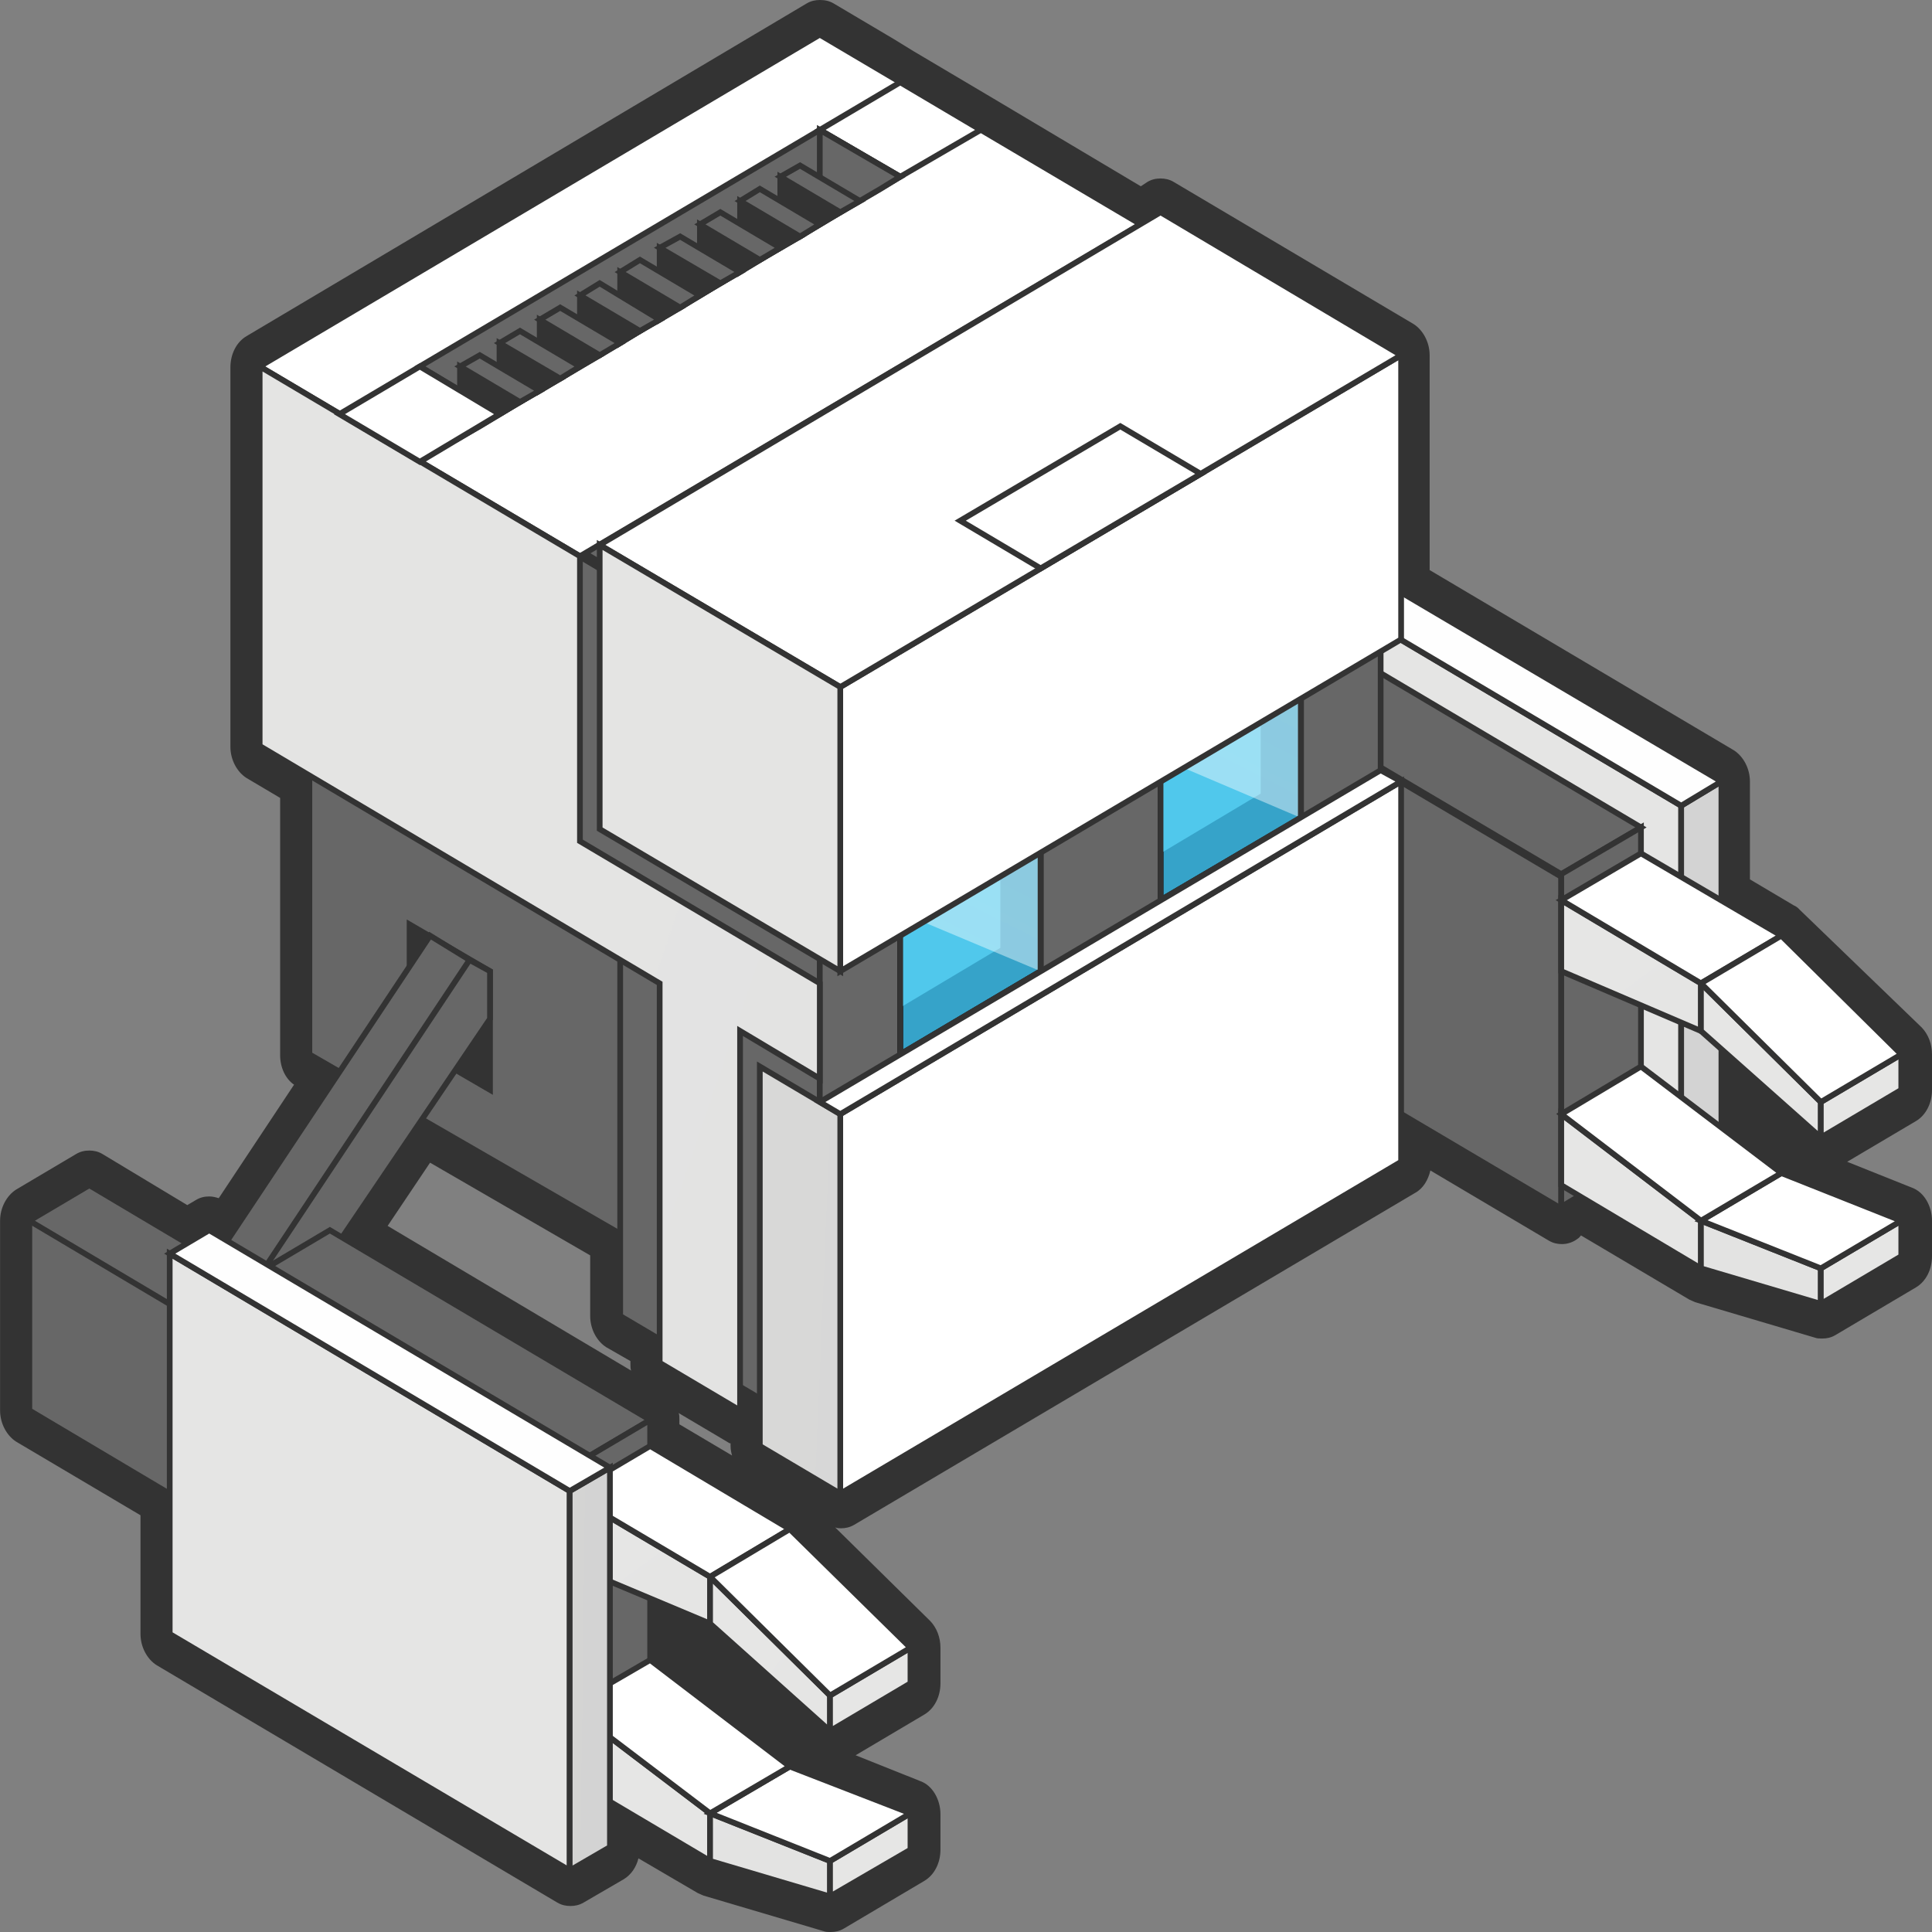 <svg width="50" height="50" viewBox="0 0 50 50" fill="none" xmlns="http://www.w3.org/2000/svg">
<rect x="0" y="0" width="50" height="50" fill="#808080" stroke="none"/>
<path fill-rule="evenodd" clip-rule="evenodd" d="M21.481 49.529C21.443 49.529 21.424 49.529 21.386 49.507L18.283 48.588C18.264 48.588 18.226 48.565 18.207 48.543L16.163 47.332V47.781C16.163 47.96 16.088 48.117 15.955 48.184L14.914 48.789C14.858 48.812 14.801 48.834 14.744 48.834C14.687 48.834 14.63 48.812 14.574 48.789L4.203 42.646C4.071 42.578 3.995 42.422 3.995 42.242V38.901L0.57 36.883C0.437 36.816 0.362 36.659 0.362 36.48V31.57C0.362 31.39 0.437 31.233 0.57 31.166L2.122 30.247C2.178 30.224 2.235 30.202 2.292 30.202C2.349 30.202 2.405 30.224 2.462 30.247L4.828 31.659L5.225 31.413C5.282 31.39 5.339 31.368 5.396 31.368C5.452 31.368 5.509 31.39 5.566 31.413L5.755 31.525L8.177 27.87L7.837 27.668C7.704 27.601 7.628 27.444 7.628 27.265V20.359L6.55 19.709C6.417 19.641 6.342 19.484 6.342 19.305V9.484C6.342 9.305 6.417 9.148 6.55 9.081L21.065 0.493C21.122 0.471 21.178 0.449 21.235 0.449C21.292 0.449 21.349 0.471 21.405 0.493L29.524 5.314L29.865 5.112C29.921 5.09 29.978 5.067 30.035 5.067C30.092 5.067 30.148 5.09 30.205 5.112L36.431 8.79C36.564 8.857 36.639 9.014 36.639 9.193V15.045L44.72 19.843C44.853 19.91 44.928 20.067 44.928 20.247V23.049L46.272 23.856C46.291 23.879 46.329 23.901 46.348 23.924L49.451 26.995C49.546 27.085 49.584 27.197 49.584 27.332V28.251C49.584 28.43 49.508 28.587 49.376 28.655L47.294 29.888C47.237 29.91 47.18 29.933 47.123 29.933C47.048 29.933 46.972 29.91 46.896 29.843L44.909 28.072V28.968L46.253 30L49.319 31.21C49.47 31.278 49.584 31.435 49.584 31.637V32.556C49.584 32.735 49.508 32.892 49.376 32.96L47.294 34.193C47.237 34.215 47.18 34.237 47.123 34.237C47.086 34.237 47.067 34.237 47.029 34.215L43.925 33.296C43.907 33.296 43.868 33.273 43.85 33.251L40.86 31.48L40.708 31.569C40.67 31.614 40.651 31.659 40.595 31.681C40.538 31.726 40.462 31.749 40.386 31.749C40.33 31.749 40.273 31.726 40.216 31.704L36.62 29.574V30.067C36.62 30.246 36.545 30.404 36.412 30.471L21.898 39.058C21.841 39.081 21.784 39.103 21.727 39.103C21.67 39.103 21.613 39.081 21.557 39.058L19.475 37.825C19.343 37.758 19.267 37.601 19.267 37.421V36.928C19.229 36.95 19.172 36.95 19.134 36.95C19.078 36.95 19.021 36.928 18.964 36.906L16.883 35.673C16.75 35.605 16.674 35.448 16.674 35.269V34.933L15.842 34.439C15.709 34.372 15.634 34.215 15.634 34.036V32.197L10.997 29.529L9.407 31.883L16.958 36.345C17.091 36.413 17.166 36.569 17.166 36.749V37.152L20.592 39.17C20.611 39.193 20.648 39.215 20.667 39.238L23.771 42.309C23.866 42.399 23.904 42.511 23.904 42.646V43.565C23.904 43.744 23.828 43.901 23.695 43.968L21.614 45.202C21.557 45.224 21.5 45.246 21.443 45.246C21.368 45.246 21.292 45.224 21.216 45.157L18.15 42.444L17.147 42.018V42.713L20.554 45.314L23.62 46.525C23.771 46.592 23.884 46.749 23.884 46.95V47.87C23.884 48.049 23.809 48.206 23.676 48.273L21.595 49.507C21.595 49.529 21.538 49.529 21.481 49.529Z" fill="url(#paint0_linear_5_7)"/>
<path fill-rule="evenodd" clip-rule="evenodd" d="M21.216 0.897L22.768 1.816L23.279 2.13L25.361 3.363L29.505 5.83L30.016 5.516L36.261 9.193V15.336L44.55 20.247V23.318L46.102 24.238L49.205 27.309V28.229L47.123 29.462L44.55 27.13V29.17L46.102 30.359L49.205 31.592V32.511L47.123 33.745L44.02 32.825L40.86 30.964L40.386 31.233V31.3L36.242 28.834V30.067L21.727 38.655L19.645 37.422V36.188L19.134 35.874V36.48L17.053 35.247V34.641L16.012 34.036V31.906L10.883 28.946L8.821 32.018L16.788 36.727V37.399L20.421 39.552L23.525 42.623V43.543L21.443 44.776L18.34 42.018L16.788 41.368V42.937L20.421 45.695L23.525 46.928V47.847L21.443 49.081L18.34 48.162L15.785 46.637V47.803L14.744 48.408L4.373 42.265V38.632L0.759 36.502V31.592L2.311 30.673L4.847 32.175L5.414 31.838L5.869 32.108L8.783 27.735L8.007 27.287V20.09L6.72 19.327V9.484L21.216 0.897ZM21.216 0C21.103 0 20.989 0.023 20.875 0.09L6.379 8.7C6.115 8.856 5.963 9.17 5.963 9.507V19.327C5.963 19.664 6.134 19.978 6.379 20.134L7.25 20.65V27.309C7.25 27.623 7.383 27.915 7.61 28.072L5.661 31.009C5.585 30.986 5.509 30.964 5.415 30.964C5.301 30.964 5.187 30.986 5.074 31.054L4.847 31.188L2.652 29.866C2.538 29.798 2.424 29.776 2.311 29.776C2.197 29.776 2.084 29.798 1.97 29.866L0.419 30.785C0.172 30.942 0.002 31.256 0.002 31.592V36.502C0.002 36.839 0.172 37.152 0.418 37.31L3.636 39.215V42.287C3.636 42.623 3.806 42.937 4.052 43.094L14.422 49.238C14.536 49.305 14.649 49.327 14.763 49.327C14.877 49.327 14.99 49.305 15.104 49.238L16.145 48.633C16.235 48.578 16.315 48.502 16.381 48.41C16.446 48.317 16.494 48.21 16.523 48.094L18.056 48.991C18.113 49.014 18.15 49.036 18.207 49.058L21.311 49.977C21.368 50 21.424 50 21.5 50C21.614 50 21.727 49.978 21.841 49.91L23.922 48.677C24.187 48.52 24.339 48.206 24.339 47.87V46.951C24.339 46.57 24.131 46.211 23.828 46.099L22.143 45.426L23.922 44.372C24.187 44.215 24.339 43.901 24.339 43.565V42.646C24.339 42.514 24.316 42.384 24.27 42.264C24.224 42.144 24.157 42.038 24.074 41.951L21.614 39.529C21.671 39.552 21.727 39.552 21.765 39.552C21.878 39.552 21.992 39.529 22.106 39.462L36.62 30.874C36.829 30.762 36.961 30.538 37.018 30.292L40.084 32.108C40.197 32.175 40.311 32.197 40.424 32.197C40.557 32.197 40.708 32.153 40.822 32.063C40.86 32.041 40.879 32.018 40.916 31.973L43.717 33.632C43.774 33.655 43.812 33.677 43.869 33.7L46.972 34.619C47.029 34.641 47.086 34.641 47.161 34.641C47.275 34.641 47.389 34.619 47.502 34.551L49.584 33.318C49.849 33.161 50 32.848 50 32.511V31.592C50 31.211 49.792 30.852 49.489 30.74L47.805 30.067L49.584 29.014C49.849 28.857 50 28.543 50 28.206V27.287C50 27.018 49.905 26.771 49.735 26.592L46.575 23.543C46.532 23.493 46.48 23.454 46.423 23.431L45.288 22.758V20.224C45.288 19.888 45.117 19.574 44.872 19.417L36.999 14.753V9.193C36.999 8.856 36.828 8.543 36.583 8.386L30.376 4.709C30.262 4.641 30.148 4.619 30.035 4.619C29.921 4.619 29.808 4.641 29.694 4.709L29.524 4.821L25.72 2.556L23.639 1.323L23.128 1.009L21.576 0.09C21.462 0.023 21.349 0 21.216 0ZM10.032 31.726L11.13 30.09L15.274 32.489V34.058C15.274 34.395 15.444 34.709 15.69 34.866L16.315 35.224V35.292C16.315 35.359 16.315 35.426 16.334 35.471L10.032 31.726ZM17.583 36.861V36.749C17.583 36.682 17.583 36.614 17.564 36.57L18.813 37.31C18.851 37.332 18.87 37.354 18.907 37.354V37.422C18.907 37.511 18.926 37.601 18.945 37.668L17.583 36.861Z" fill="#333333"/>
<path d="M36.261 30.067L21.746 38.655V28.834L36.261 20.224V30.067Z" fill="url(#paint1_linear_5_7)" stroke="#333333" stroke-width="0.148"/>
<path fill-rule="evenodd" clip-rule="evenodd" d="M33.138 14.709V24.529L43.509 30.673V20.852L33.138 14.709Z" fill="url(#paint2_linear_5_7)" stroke="#333333" stroke-width="0.148"/>
<path fill-rule="evenodd" clip-rule="evenodd" d="M43.509 20.852V30.673L44.55 30.067V20.224L43.509 20.852Z" fill="url(#paint3_linear_5_7)" stroke="#333333" stroke-width="0.148"/>
<path fill-rule="evenodd" clip-rule="evenodd" d="M33.138 14.709L34.179 14.103L44.55 20.224L43.509 20.852L33.138 14.709Z" fill="url(#paint4_linear_5_7)" stroke="#333333" stroke-width="0.148"/>
<path fill-rule="evenodd" clip-rule="evenodd" d="M34.179 16.502L32.098 17.713L40.405 22.623L42.468 21.413L34.179 16.502H34.179ZM28.994 15.942L27.442 16.861L33.668 20.538L35.22 19.619L28.994 15.942ZM27.442 16.861V21.771L33.668 25.448V20.538L27.442 16.861Z" fill="#676767"/>
<path d="M33.668 20.538L27.442 16.861L28.994 15.942L35.22 19.619L33.668 20.538ZM33.668 20.538V25.448L27.442 21.771V16.861L33.668 20.538ZM34.179 16.502L32.098 17.713L40.405 22.623L42.468 21.413L34.179 16.502H34.179Z" stroke="#333333" stroke-width="0.148"/>
<path fill-rule="evenodd" clip-rule="evenodd" d="M32.098 17.78V26.368L40.405 31.278V22.69L32.098 17.78Z" fill="#676767" stroke="#333333" stroke-width="0.148"/>
<path fill-rule="evenodd" clip-rule="evenodd" d="M42.468 21.413L40.405 22.623V31.233L42.468 30V21.413Z" fill="#676767" stroke="#333333" stroke-width="0.148"/>
<path fill-rule="evenodd" clip-rule="evenodd" d="M40.405 28.834V30.672L44.02 32.825V31.592L40.405 28.834Z" fill="url(#paint5_linear_5_7)" stroke="#333333" stroke-width="0.148"/>
<path fill-rule="evenodd" clip-rule="evenodd" d="M44.02 31.592V32.825L47.123 33.744V32.825L44.02 31.592Z" fill="url(#paint6_linear_5_7)" stroke="#333333" stroke-width="0.148"/>
<path fill-rule="evenodd" clip-rule="evenodd" d="M47.123 32.825V33.744L49.205 32.511V31.592L47.123 32.825Z" fill="url(#paint7_linear_5_7)" stroke="#333333" stroke-width="0.148"/>
<path fill-rule="evenodd" clip-rule="evenodd" d="M46.101 30.359L44.02 31.592L47.123 32.825L49.205 31.592L46.101 30.359Z" fill="url(#paint8_linear_5_7)" stroke="#333333" stroke-width="0.148"/>
<path fill-rule="evenodd" clip-rule="evenodd" d="M42.468 27.601L40.405 28.834L44.02 31.592L46.102 30.359L42.468 27.601Z" fill="url(#paint9_linear_5_7)" stroke="#333333" stroke-width="0.148"/>
<path fill-rule="evenodd" clip-rule="evenodd" d="M40.405 23.296V25.134L44.02 26.682V25.448L40.405 23.296Z" fill="url(#paint10_linear_5_7)" stroke="#333333" stroke-width="0.148"/>
<path fill-rule="evenodd" clip-rule="evenodd" d="M44.02 25.448V26.681L47.123 29.439V28.52L44.02 25.448V25.448Z" fill="url(#paint11_linear_5_7)" stroke="#333333" stroke-width="0.148"/>
<path fill-rule="evenodd" clip-rule="evenodd" d="M47.123 28.52V29.439L49.205 28.206V27.287L47.123 28.52Z" fill="url(#paint12_linear_5_7)" stroke="#333333" stroke-width="0.148"/>
<path fill-rule="evenodd" clip-rule="evenodd" d="M42.468 22.085L40.405 23.296L44.02 25.448L46.102 24.215L42.468 22.085Z" fill="url(#paint13_linear_5_7)" stroke="#333333" stroke-width="0.148"/>
<path fill-rule="evenodd" clip-rule="evenodd" d="M46.101 24.215L44.02 25.448L47.123 28.52L49.205 27.287L46.101 24.215Z" fill="url(#paint14_linear_5_7)" stroke="#333333" stroke-width="0.148"/>
<path fill-rule="evenodd" clip-rule="evenodd" d="M8.007 9.798V27.287L17.602 32.825V15.314L8.007 9.798Z" fill="#676767" stroke="#333333" stroke-width="0.148"/>
<path fill-rule="evenodd" clip-rule="evenodd" d="M13.968 13.789V22.691L16.05 24.215V34.058L21.216 37.108V18.094L13.968 13.789L13.968 13.789ZM22.787 1.816L8.537 10.404L20.97 17.78L35.22 9.193L22.787 1.816Z" fill="#676767" stroke="#333333" stroke-width="0.148"/>
<path fill-rule="evenodd" clip-rule="evenodd" d="M6.72 9.484L21.216 0.897L29.524 5.807L15.009 14.395L6.72 9.484Z" fill="url(#paint15_linear_5_7)" stroke="#333333" stroke-width="0.148"/>
<path fill-rule="evenodd" clip-rule="evenodd" d="M21.216 3.363L23.298 2.13L25.38 3.363L23.298 4.574L21.216 3.363V3.363Z" fill="url(#paint16_linear_5_7)" stroke="#333333" stroke-width="0.148"/>
<path fill-rule="evenodd" clip-rule="evenodd" d="M21.216 19.305L35.731 10.717V29.126L21.216 37.736V19.305ZM10.864 9.484L12.927 10.718L23.298 4.574L21.216 3.363L10.864 9.484Z" fill="#676767" stroke="#333333" stroke-width="0.148"/>
<path fill-rule="evenodd" clip-rule="evenodd" d="M21.216 5.807L22.787 4.888L23.298 4.574L21.216 3.363V5.807Z" fill="#676767" stroke="#333333" stroke-width="0.148"/>
<path fill-rule="evenodd" clip-rule="evenodd" d="M20.194 6.413L20.705 6.121L21.746 5.493L20.194 4.574V6.413Z" fill="#333333" stroke="#333333" stroke-width="0.148"/>
<path fill-rule="evenodd" clip-rule="evenodd" d="M20.194 4.574L21.746 5.493L22.257 5.202L20.705 4.283L20.194 4.574Z" fill="#676767" stroke="#333333" stroke-width="0.148"/>
<path fill-rule="evenodd" clip-rule="evenodd" d="M19.153 7.04L19.665 6.726L20.705 6.121L19.153 5.202V7.04Z" fill="#333333" stroke="#333333" stroke-width="0.148"/>
<path fill-rule="evenodd" clip-rule="evenodd" d="M19.153 5.202L20.705 6.121L21.216 5.807L19.665 4.888L19.153 5.202Z" fill="#676767" stroke="#333333" stroke-width="0.148"/>
<path fill-rule="evenodd" clip-rule="evenodd" d="M18.113 7.646L18.642 7.332L19.665 6.726L18.113 5.807V7.646Z" fill="#333333" stroke="#333333" stroke-width="0.148"/>
<path fill-rule="evenodd" clip-rule="evenodd" d="M18.113 5.807L19.665 6.726L20.194 6.413L18.642 5.493L18.113 5.807Z" fill="#676767" stroke="#333333" stroke-width="0.148"/>
<path fill-rule="evenodd" clip-rule="evenodd" d="M17.072 8.274L17.602 7.96L18.642 7.332L17.072 6.413V8.274Z" fill="#333333" stroke="#333333" stroke-width="0.148"/>
<path fill-rule="evenodd" clip-rule="evenodd" d="M17.072 6.413L18.642 7.332L19.153 7.04L17.602 6.121L17.072 6.413Z" fill="#676767" stroke="#333333" stroke-width="0.148"/>
<path fill-rule="evenodd" clip-rule="evenodd" d="M16.05 8.879L16.561 8.565L17.602 7.96L16.05 7.04V8.879Z" fill="#333333" stroke="#333333" stroke-width="0.148"/>
<path fill-rule="evenodd" clip-rule="evenodd" d="M16.05 7.04L17.602 7.96L18.113 7.646L16.561 6.726L16.05 7.04Z" fill="#676767" stroke="#333333" stroke-width="0.148"/>
<path fill-rule="evenodd" clip-rule="evenodd" d="M15.009 9.484L15.52 9.193L16.561 8.565L15.009 7.646V9.484Z" fill="#333333" stroke="#333333" stroke-width="0.148"/>
<path fill-rule="evenodd" clip-rule="evenodd" d="M15.009 7.646L16.561 8.565L17.072 8.274L15.52 7.332L15.009 7.646Z" fill="#676767" stroke="#333333" stroke-width="0.148"/>
<path fill-rule="evenodd" clip-rule="evenodd" d="M13.968 10.112L14.498 9.798L15.52 9.193L13.968 8.274V10.112Z" fill="#333333" stroke="#333333" stroke-width="0.148"/>
<path fill-rule="evenodd" clip-rule="evenodd" d="M13.968 8.273L15.52 9.193L16.05 8.879L14.498 7.96L13.968 8.273Z" fill="#676767" stroke="#333333" stroke-width="0.148"/>
<path fill-rule="evenodd" clip-rule="evenodd" d="M12.927 10.718L13.457 10.404L14.498 9.798L12.927 8.879V10.718Z" fill="#333333" stroke="#333333" stroke-width="0.148"/>
<path fill-rule="evenodd" clip-rule="evenodd" d="M12.927 8.879L14.498 9.798L15.009 9.484L13.457 8.565L12.927 8.879Z" fill="#676767" stroke="#333333" stroke-width="0.148"/>
<path fill-rule="evenodd" clip-rule="evenodd" d="M11.905 11.323L12.416 11.032L13.457 10.404L11.905 9.484V11.323Z" fill="#333333" stroke="#333333" stroke-width="0.148"/>
<path fill-rule="evenodd" clip-rule="evenodd" d="M11.905 9.484L13.457 10.404L13.968 10.112L12.416 9.193L11.905 9.484Z" fill="#676767" stroke="#333333" stroke-width="0.148"/>
<path fill-rule="evenodd" clip-rule="evenodd" d="M23.298 23.61V27.287L26.931 25.135V21.457L23.298 23.61Z" fill="#36A3C9" stroke="#010101" stroke-width="0.148"/>
<path fill-rule="evenodd" clip-rule="evenodd" d="M25.89 24.529V22.085L23.298 23.61V26.076L25.89 24.529Z" fill="#50C8EC"/>
<path fill-rule="evenodd" clip-rule="evenodd" d="M26.931 25.135V21.457L24.339 23.005L23.298 23.61" fill="url(#paint17_linear_5_7)"/>
<path fill-rule="evenodd" clip-rule="evenodd" d="M23.298 23.61V27.287L26.931 25.135V21.457L23.298 23.61Z" stroke="#333333" stroke-width="0.148"/>
<path fill-rule="evenodd" clip-rule="evenodd" d="M30.035 19.619V23.296L33.668 21.166V17.466L30.035 19.619Z" fill="#36A3C9" stroke="#010101" stroke-width="0.148"/>
<path fill-rule="evenodd" clip-rule="evenodd" d="M32.627 20.538V18.094L30.035 19.619V22.085L32.627 20.538Z" fill="#50C8EC"/>
<path fill-rule="evenodd" clip-rule="evenodd" d="M33.668 21.166V17.467L31.076 19.013L30.035 19.619" fill="url(#paint18_linear_5_7)"/>
<path fill-rule="evenodd" clip-rule="evenodd" d="M30.035 19.619V23.296L33.668 21.166V17.466L30.035 19.619Z" stroke="#333333" stroke-width="0.148"/>
<path fill-rule="evenodd" clip-rule="evenodd" d="M15.009 21.771V14.395L6.72 9.484V19.305L17.072 25.449V35.269L19.153 36.502V26.681L21.216 27.915V25.448L15.009 21.771Z" fill="url(#paint19_linear_5_7)" stroke="#333333" stroke-width="0.148"/>
<path d="M36.261 30.067L21.746 38.655V28.834L36.261 20.224V30.067Z" fill="url(#paint20_linear_5_7)" stroke="#333333" stroke-width="0.148"/>
<path fill-rule="evenodd" clip-rule="evenodd" d="M19.664 27.601V37.422L21.746 38.655V28.834L19.664 27.601Z" fill="url(#paint21_linear_5_7)" stroke="#333333" stroke-width="0.148"/>
<path fill-rule="evenodd" clip-rule="evenodd" d="M36.261 16.547L21.746 25.135V17.78L36.261 9.193V16.547Z" fill="url(#paint22_linear_5_7)" stroke="#333333" stroke-width="0.148"/>
<path fill-rule="evenodd" clip-rule="evenodd" d="M15.52 14.103L30.035 5.493L36.261 9.193L21.746 17.78L15.52 14.103Z" fill="url(#paint23_linear_5_7)" stroke="#333333" stroke-width="0.148"/>
<path fill-rule="evenodd" clip-rule="evenodd" d="M24.85 13.475L28.994 11.031L31.076 12.264L26.931 14.709L24.85 13.475Z" fill="url(#paint24_linear_5_7)" stroke="#333333" stroke-width="0.148"/>
<path fill-rule="evenodd" clip-rule="evenodd" d="M15.52 14.103V21.457L21.746 25.135V17.78L15.52 14.103Z" fill="url(#paint25_linear_5_7)" stroke="#333333" stroke-width="0.148"/>
<path fill-rule="evenodd" clip-rule="evenodd" d="M21.746 28.834L36.261 20.224L35.731 19.933L21.216 28.52L21.746 28.834Z" fill="url(#paint26_linear_5_7)" stroke="#333333" stroke-width="0.148"/>
<path fill-rule="evenodd" clip-rule="evenodd" d="M10.6 23.924V26.996L12.681 28.206V25.135L10.6 23.924Z" fill="#333333" stroke="#333333" stroke-width="0.148"/>
<path fill-rule="evenodd" clip-rule="evenodd" d="M4.392 34.35V36.502L5.414 37.108V34.978L4.392 34.35ZM11.13 24.215L4.392 34.35L5.414 34.978L12.151 24.843L11.13 24.215ZM5.414 34.978V37.108L12.681 26.368V25.135L12.151 24.843L5.414 34.978Z" fill="#676767"/>
<path d="M4.392 34.35V36.502L5.414 37.108M4.392 34.35L5.414 34.978M4.392 34.35L11.13 24.215L12.151 24.843M5.414 37.108V34.978M5.414 37.108L12.681 26.368V25.135L12.151 24.843M5.414 34.978L12.151 24.843" stroke="#333333" stroke-width="0.148"/>
<path fill-rule="evenodd" clip-rule="evenodd" d="M8.537 31.838L6.455 33.072L14.744 37.982L16.826 36.749L8.537 31.838ZM2.311 30.673L0.759 31.592L8.007 35.897L9.559 34.978L2.311 30.673ZM0.759 31.592V36.502L8.007 40.807V35.897L0.759 31.592Z" fill="#676767"/>
<path d="M8.007 35.897L0.759 31.592L2.311 30.673L9.559 34.978L8.007 35.897ZM8.007 35.897V40.807L0.759 36.502V31.592L8.007 35.897ZM8.537 31.838L6.455 33.072L14.744 37.982L16.826 36.749L8.537 31.838Z" stroke="#333333" stroke-width="0.148"/>
<path fill-rule="evenodd" clip-rule="evenodd" d="M6.455 33.117V41.726L14.744 46.637V38.027L6.455 33.117ZM16.826 36.749L14.744 37.982V46.57L16.826 45.336L16.826 36.749Z" fill="#676767" stroke="#333333" stroke-width="0.148"/>
<path fill-rule="evenodd" clip-rule="evenodd" d="M14.744 44.17V46.009L18.377 48.161V46.928L14.744 44.17Z" fill="url(#paint27_linear_5_7)" stroke="#333333" stroke-width="0.148"/>
<path fill-rule="evenodd" clip-rule="evenodd" d="M18.377 46.928V48.161L21.481 49.081V48.161L18.377 46.928Z" fill="url(#paint28_linear_5_7)" stroke="#333333" stroke-width="0.148"/>
<path fill-rule="evenodd" clip-rule="evenodd" d="M21.481 48.161V49.081L23.563 47.87V46.928L21.481 48.161Z" fill="url(#paint29_linear_5_7)" stroke="#333333" stroke-width="0.148"/>
<path fill-rule="evenodd" clip-rule="evenodd" d="M20.44 45.718L18.377 46.928L21.481 48.162L23.563 46.928L20.44 45.718Z" fill="url(#paint30_linear_5_7)" stroke="#333333" stroke-width="0.148"/>
<path fill-rule="evenodd" clip-rule="evenodd" d="M16.826 42.96L14.744 44.17L18.377 46.928L20.44 45.718L16.826 42.96Z" fill="url(#paint31_linear_5_7)" stroke="#333333" stroke-width="0.148"/>
<path fill-rule="evenodd" clip-rule="evenodd" d="M14.744 38.655V40.493L18.377 42.018V40.807L14.744 38.655Z" fill="url(#paint32_linear_5_7)" stroke="#333333" stroke-width="0.148"/>
<path fill-rule="evenodd" clip-rule="evenodd" d="M18.377 40.807V42.018L21.481 44.798V43.879L18.377 40.807Z" fill="url(#paint33_linear_5_7)" stroke="#333333" stroke-width="0.148"/>
<path fill-rule="evenodd" clip-rule="evenodd" d="M21.481 43.879V44.798L23.563 43.565V42.646L21.481 43.879Z" fill="url(#paint34_linear_5_7)" stroke="#333333" stroke-width="0.148"/>
<path fill-rule="evenodd" clip-rule="evenodd" d="M16.826 37.422L14.744 38.655L18.377 40.807L20.44 39.574L16.826 37.422Z" fill="url(#paint35_linear_5_7)" stroke="#333333" stroke-width="0.148"/>
<path fill-rule="evenodd" clip-rule="evenodd" d="M20.44 39.574L18.377 40.807L21.481 43.879L23.563 42.645L20.44 39.574Z" fill="url(#paint36_linear_5_7)" stroke="#333333" stroke-width="0.148"/>
<path fill-rule="evenodd" clip-rule="evenodd" d="M4.392 32.444V42.287L14.744 48.408V38.587L4.392 32.444Z" fill="url(#paint37_linear_5_7)" stroke="#333333" stroke-width="0.148"/>
<path fill-rule="evenodd" clip-rule="evenodd" d="M14.744 38.587V48.408L15.785 47.803V37.982L14.744 38.587Z" fill="url(#paint38_linear_5_7)" stroke="#333333" stroke-width="0.148"/>
<path fill-rule="evenodd" clip-rule="evenodd" d="M4.392 32.444L5.414 31.838L15.785 37.982L14.744 38.587L4.392 32.444Z" fill="url(#paint39_linear_5_7)" stroke="#333333" stroke-width="0.148"/>
<path fill-rule="evenodd" clip-rule="evenodd" d="M8.783 10.718L10.865 9.484L12.928 10.718L10.865 11.951L8.783 10.718Z" fill="url(#paint40_linear_5_7)" stroke="#333333" stroke-width="0.148"/>
<defs>
<linearGradient id="paint0_linear_5_7" x1="603.973" y1="879.238" x2="3742.79" y2="4619.55" gradientUnits="userSpaceOnUse">
<stop stop-color="white"/>
<stop offset="1" stop-color="#F3F3F3"/>
</linearGradient>
<linearGradient id="paint1_linear_5_7" x1="358.304" y1="481.668" x2="1302.39" y2="1175.43" gradientUnits="userSpaceOnUse">
<stop stop-color="white"/>
<stop offset="1" stop-color="#CDCCCC"/>
</linearGradient>
<linearGradient id="paint2_linear_5_7" x1="-44.152" y1="106.887" x2="1474.01" y2="865.92" gradientUnits="userSpaceOnUse">
<stop stop-color="#E6E6E5"/>
<stop offset="1" stop-color="#B4B4B4"/>
</linearGradient>
<linearGradient id="paint3_linear_5_7" x1="-125.245" y1="282.17" x2="321.314" y2="287.421" gradientUnits="userSpaceOnUse">
<stop stop-color="#E6E6E5"/>
<stop offset="1" stop-color="#B4B4B4"/>
</linearGradient>
<linearGradient id="paint4_linear_5_7" x1="201.969" y1="-124.777" x2="524.752" y2="968.571" gradientUnits="userSpaceOnUse">
<stop stop-color="white"/>
<stop offset="1" stop-color="#F3F3F3"/>
</linearGradient>
<linearGradient id="paint5_linear_5_7" x1="33.068" y1="36.006" x2="420.036" y2="412.065" gradientUnits="userSpaceOnUse">
<stop stop-color="#E6E6E5"/>
<stop offset="1" stop-color="#B4B4B4"/>
</linearGradient>
<linearGradient id="paint6_linear_5_7" x1="70.31" y1="0.861" x2="206.77" y2="336.984" gradientUnits="userSpaceOnUse">
<stop stop-color="#E6E6E5"/>
<stop offset="1" stop-color="#B4B4B4"/>
</linearGradient>
<linearGradient id="paint7_linear_5_7" x1="106.327" y1="85.267" x2="200.449" y2="189.583" gradientUnits="userSpaceOnUse">
<stop stop-color="#E6E6E5"/>
<stop offset="1" stop-color="#B4B4B4"/>
</linearGradient>
<linearGradient id="paint8_linear_5_7" x1="44.403" y1="153.636" x2="562.556" y2="153.636" gradientUnits="userSpaceOnUse">
<stop stop-color="white"/>
<stop offset="1" stop-color="#F3F3F3"/>
</linearGradient>
<linearGradient id="paint9_linear_5_7" x1="39.545" y1="227.147" x2="609.508" y2="227.147" gradientUnits="userSpaceOnUse">
<stop stop-color="white"/>
<stop offset="1" stop-color="#F3F3F3"/>
</linearGradient>
<linearGradient id="paint10_linear_5_7" x1="46.022" y1="16.427" x2="344.208" y2="419.097" gradientUnits="userSpaceOnUse">
<stop stop-color="#E6E6E5"/>
<stop offset="1" stop-color="#B4B4B4"/>
</linearGradient>
<linearGradient id="paint11_linear_5_7" x1="31.45" y1="41.217" x2="427.098" y2="324.68" gradientUnits="userSpaceOnUse">
<stop stop-color="#E6E6E5"/>
<stop offset="1" stop-color="#B4B4B4"/>
</linearGradient>
<linearGradient id="paint12_linear_5_7" x1="106.327" y1="81.728" x2="200.449" y2="186.044" gradientUnits="userSpaceOnUse">
<stop stop-color="#E6E6E5"/>
<stop offset="1" stop-color="#B4B4B4"/>
</linearGradient>
<linearGradient id="paint13_linear_5_7" x1="39.545" y1="190.013" x2="609.508" y2="190.013" gradientUnits="userSpaceOnUse">
<stop stop-color="white"/>
<stop offset="1" stop-color="#F3F3F3"/>
</linearGradient>
<linearGradient id="paint14_linear_5_7" x1="44.403" y1="240.04" x2="562.556" y2="240.04" gradientUnits="userSpaceOnUse">
<stop stop-color="white"/>
<stop offset="1" stop-color="#F3F3F3"/>
</linearGradient>
<linearGradient id="paint15_linear_5_7" x1="654.145" y1="92.98" x2="1050.49" y2="1433.3" gradientUnits="userSpaceOnUse">
<stop stop-color="white"/>
<stop offset="1" stop-color="#F3F3F3"/>
</linearGradient>
<linearGradient id="paint16_linear_5_7" x1="125.788" y1="1.59" x2="207.802" y2="283.579" gradientUnits="userSpaceOnUse">
<stop stop-color="white"/>
<stop offset="1" stop-color="#F3F3F3"/>
</linearGradient>
<linearGradient id="paint17_linear_5_7" x1="356.59" y1="1.808" x2="184.077" y2="347.424" gradientUnits="userSpaceOnUse">
<stop stop-color="#FDFEFF" stop-opacity="0"/>
<stop offset="0.91" stop-color="#FDFEFF" stop-opacity="0.91"/>
<stop offset="1" stop-color="#FDFEFF"/>
</linearGradient>
<linearGradient id="paint18_linear_5_7" x1="363.203" y1="-2.108" x2="189.049" y2="342.619" gradientUnits="userSpaceOnUse">
<stop stop-color="#FDFEFF" stop-opacity="0"/>
<stop offset="0.91" stop-color="#FDFEFF" stop-opacity="0.91"/>
<stop offset="1" stop-color="#FDFEFF"/>
</linearGradient>
<linearGradient id="paint19_linear_5_7" x1="-174.887" y1="225.062" x2="2040.94" y2="980.805" gradientUnits="userSpaceOnUse">
<stop stop-color="#E6E6E5"/>
<stop offset="1" stop-color="#B4B4B4"/>
</linearGradient>
<linearGradient id="paint20_linear_5_7" x1="358.304" y1="481.668" x2="1302.39" y2="1175.43" gradientUnits="userSpaceOnUse">
<stop stop-color="white"/>
<stop offset="1" stop-color="#CDCCCC"/>
</linearGradient>
<linearGradient id="paint21_linear_5_7" x1="-161.018" y1="242.5" x2="436.291" y2="267.6" gradientUnits="userSpaceOnUse">
<stop stop-color="#E6E6E5"/>
<stop offset="1" stop-color="#B4B4B4"/>
</linearGradient>
<linearGradient id="paint22_linear_5_7" x1="410.122" y1="407.39" x2="1151.93" y2="1135.99" gradientUnits="userSpaceOnUse">
<stop stop-color="white"/>
<stop offset="1" stop-color="#CDCCCC"/>
</linearGradient>
<linearGradient id="paint23_linear_5_7" x1="637.898" y1="129.052" x2="972.234" y2="1257.82" gradientUnits="userSpaceOnUse">
<stop stop-color="white"/>
<stop offset="1" stop-color="#F3F3F3"/>
</linearGradient>
<linearGradient id="paint24_linear_5_7" x1="206.486" y1="41.199" x2="310.311" y2="393.853" gradientUnits="userSpaceOnUse">
<stop stop-color="white"/>
<stop offset="1" stop-color="#F3F3F3"/>
</linearGradient>
<linearGradient id="paint25_linear_5_7" x1="-61.597" y1="105.432" x2="922.93" y2="477.009" gradientUnits="userSpaceOnUse">
<stop stop-color="#E6E6E5"/>
<stop offset="1" stop-color="#B4B4B4"/>
</linearGradient>
<linearGradient id="paint26_linear_5_7" x1="572.684" y1="226.601" x2="734.202" y2="773.283" gradientUnits="userSpaceOnUse">
<stop stop-color="white"/>
<stop offset="1" stop-color="#F3F3F3"/>
</linearGradient>
<linearGradient id="paint27_linear_5_7" x1="8.742" y1="52.444" x2="393.957" y2="430.7" gradientUnits="userSpaceOnUse">
<stop stop-color="#E6E6E5"/>
<stop offset="1" stop-color="#B4B4B4"/>
</linearGradient>
<linearGradient id="paint28_linear_5_7" x1="44.112" y1="17.299" x2="180.57" y2="353.421" gradientUnits="userSpaceOnUse">
<stop stop-color="#E6E6E5"/>
<stop offset="1" stop-color="#B4B4B4"/>
</linearGradient>
<linearGradient id="paint29_linear_5_7" x1="80.129" y1="101.711" x2="174.262" y2="206.028" gradientUnits="userSpaceOnUse">
<stop stop-color="#E6E6E5"/>
<stop offset="1" stop-color="#B4B4B4"/>
</linearGradient>
<linearGradient id="paint30_linear_5_7" x1="18.206" y1="167.864" x2="536.359" y2="167.864" gradientUnits="userSpaceOnUse">
<stop stop-color="white"/>
<stop offset="1" stop-color="#F3F3F3"/>
</linearGradient>
<linearGradient id="paint31_linear_5_7" x1="15.217" y1="241.361" x2="585.179" y2="241.361" gradientUnits="userSpaceOnUse">
<stop stop-color="white"/>
<stop offset="1" stop-color="#F3F3F3"/>
</linearGradient>
<linearGradient id="paint32_linear_5_7" x1="21.698" y1="30.647" x2="315.098" y2="436.343" gradientUnits="userSpaceOnUse">
<stop stop-color="#E6E6E5"/>
<stop offset="1" stop-color="#B4B4B4"/>
</linearGradient>
<linearGradient id="paint33_linear_5_7" x1="5.252" y1="55.435" x2="400.901" y2="338.901" gradientUnits="userSpaceOnUse">
<stop stop-color="#E6E6E5"/>
<stop offset="1" stop-color="#B4B4B4"/>
</linearGradient>
<linearGradient id="paint34_linear_5_7" x1="80.129" y1="95.948" x2="174.251" y2="200.265" gradientUnits="userSpaceOnUse">
<stop stop-color="#E6E6E5"/>
<stop offset="1" stop-color="#B4B4B4"/>
</linearGradient>
<linearGradient id="paint35_linear_5_7" x1="15.217" y1="206.434" x2="585.179" y2="206.434" gradientUnits="userSpaceOnUse">
<stop stop-color="white"/>
<stop offset="1" stop-color="#F3F3F3"/>
</linearGradient>
<linearGradient id="paint36_linear_5_7" x1="18.206" y1="254.258" x2="536.359" y2="254.258" gradientUnits="userSpaceOnUse">
<stop stop-color="white"/>
<stop offset="1" stop-color="#F3F3F3"/>
</linearGradient>
<linearGradient id="paint37_linear_5_7" x1="-73.979" y1="125.499" x2="1444.34" y2="881.86" gradientUnits="userSpaceOnUse">
<stop stop-color="#E6E6E5"/>
<stop offset="1" stop-color="#B4B4B4"/>
</linearGradient>
<linearGradient id="paint38_linear_5_7" x1="-153.202" y1="298.551" x2="293.385" y2="303.825" gradientUnits="userSpaceOnUse">
<stop stop-color="#E6E6E5"/>
<stop offset="1" stop-color="#B4B4B4"/>
</linearGradient>
<linearGradient id="paint39_linear_5_7" x1="172.147" y1="-106.171" x2="496.037" y2="987.323" gradientUnits="userSpaceOnUse">
<stop stop-color="white"/>
<stop offset="1" stop-color="#F3F3F3"/>
</linearGradient>
<linearGradient id="paint40_linear_5_7" x1="113.143" y1="10.192" x2="197.529" y2="292.494" gradientUnits="userSpaceOnUse">
<stop stop-color="white"/>
<stop offset="1" stop-color="#F3F3F3"/>
</linearGradient>
</defs>
</svg>

